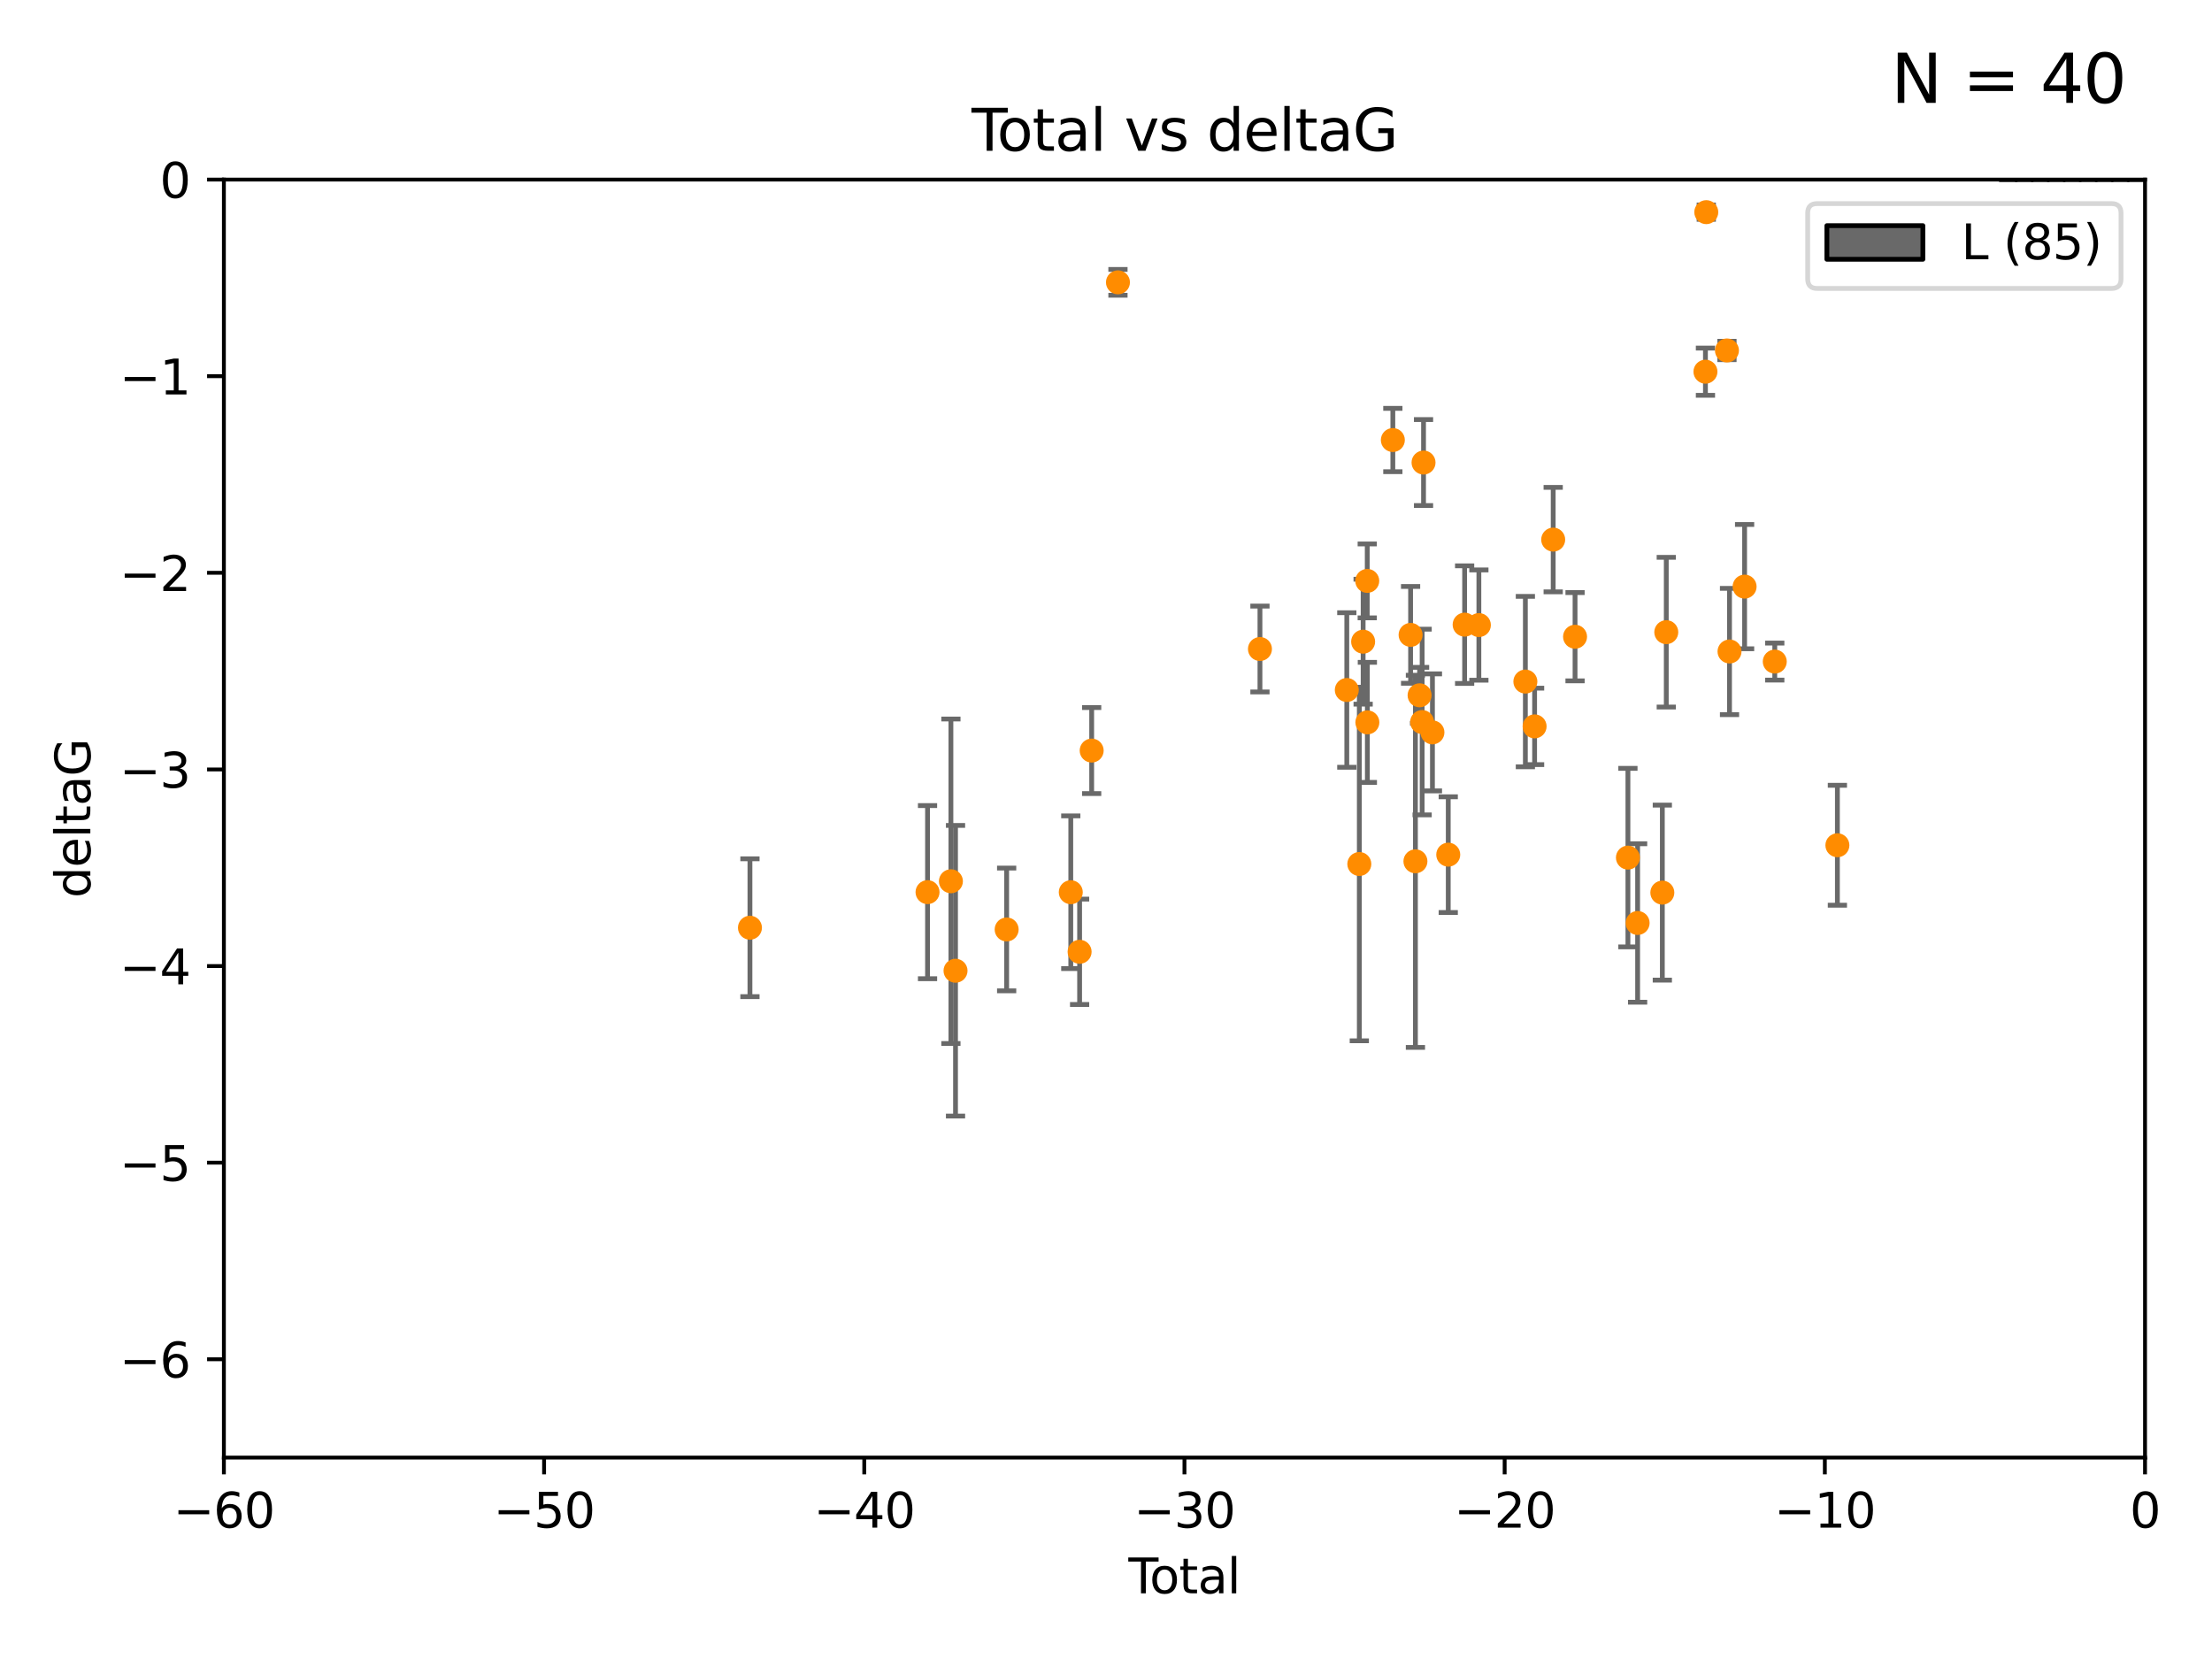<?xml version="1.0" encoding="utf-8" standalone="no"?>
<!DOCTYPE svg PUBLIC "-//W3C//DTD SVG 1.1//EN"
  "http://www.w3.org/Graphics/SVG/1.1/DTD/svg11.dtd">
<svg xmlns:xlink="http://www.w3.org/1999/xlink" width="460.8pt" height="345.6pt" viewBox="0 0 460.8 345.6" xmlns="http://www.w3.org/2000/svg" version="1.1">
 <defs>
  <style type="text/css">*{stroke-linejoin: round; stroke-linecap: butt}</style>
 </defs>
 <g id="figure_1">
  <g id="patch_1">
   <path d="M 0 345.6 
L 460.8 345.6 
L 460.8 0 
L 0 0 
z
" style="fill: #ffffff"/>
  </g>
  <g id="axes_1">
   <g id="patch_2">
    <path d="M 46.64 303.64 
L 446.85 303.64 
L 446.85 37.411 
L 46.64 37.411 
z
" style="fill: #ffffff"/>
   </g>
   <g id="patch_3">
    <path d="M 416.675 37.411 
L 420.01 37.411 
L 420.01 37.411 
L 416.675 37.411 
z
" clip-path="url(#pf19fe015da)" style="fill: #696969; stroke: #000000; stroke-linejoin: miter"/>
   </g>
   <g id="patch_4">
    <path d="M 420.01 37.411 
L 423.345 37.411 
L 423.345 37.411 
L 420.01 37.411 
z
" clip-path="url(#pf19fe015da)" style="fill: #696969; stroke: #000000; stroke-linejoin: miter"/>
   </g>
   <g id="patch_5">
    <path d="M 423.345 37.411 
L 426.68 37.411 
L 426.68 -454.088 
L 423.345 -454.088 
z
" clip-path="url(#pf19fe015da)" style="fill: #696969; stroke: #000000; stroke-linejoin: miter"/>
   </g>
   <g id="patch_6">
    <path d="M 426.68 37.411 
L 430.015 37.411 
L 430.015 -904.629 
L 426.68 -904.629 
z
" clip-path="url(#pf19fe015da)" style="fill: #696969; stroke: #000000; stroke-linejoin: miter"/>
   </g>
   <g id="patch_7">
    <path d="M 430.015 37.411 
L 433.35 37.411 
L 433.35 -1150.379 
L 430.015 -1150.379 
z
" clip-path="url(#pf19fe015da)" style="fill: #696969; stroke: #000000; stroke-linejoin: miter"/>
   </g>
   <g id="patch_8">
    <path d="M 433.35 37.411 
L 436.685 37.411 
L 436.685 -413.13 
L 433.35 -413.13 
z
" clip-path="url(#pf19fe015da)" style="fill: #696969; stroke: #000000; stroke-linejoin: miter"/>
   </g>
   <g id="patch_9">
    <path d="M 436.685 37.411 
L 440.02 37.411 
L 440.02 -372.172 
L 436.685 -372.172 
z
" clip-path="url(#pf19fe015da)" style="fill: #696969; stroke: #000000; stroke-linejoin: miter"/>
   </g>
   <g id="patch_10">
    <path d="M 440.02 37.411 
L 443.355 37.411 
L 443.355 37.411 
L 440.02 37.411 
z
" clip-path="url(#pf19fe015da)" style="fill: #696969; stroke: #000000; stroke-linejoin: miter"/>
   </g>
   <g id="patch_11">
    <path d="M 443.355 37.411 
L 446.691 37.411 
L 446.691 37.411 
L 443.355 37.411 
z
" clip-path="url(#pf19fe015da)" style="fill: #696969; stroke: #000000; stroke-linejoin: miter"/>
   </g>
   <g id="PathCollection_1">
    <defs>
     <path id="mf7f3158852" d="M 0 1.118 
C 0.297 1.118 0.581 1 0.791 0.791 
C 1 0.581 1.118 0.297 1.118 0 
C 1.118 -0.297 1 -0.581 0.791 -0.791 
C 0.581 -1 0.297 -1.118 0 -1.118 
C -0.297 -1.118 -0.581 -1 -0.791 -0.791 
C -1 -0.581 -1.118 -0.297 -1.118 0 
C -1.118 0.297 -1 0.581 -0.791 0.791 
C -0.581 1 -0.297 1.118 0 1.118 
z
" style="stroke: #ff8c00"/>
    </defs>
    <g clip-path="url(#pf19fe015da)">
     <use xlink:href="#mf7f3158852" x="156.227" y="193.261" style="fill: #ff8c00; stroke: #ff8c00"/>
     <use xlink:href="#mf7f3158852" x="193.222" y="185.85" style="fill: #ff8c00; stroke: #ff8c00"/>
     <use xlink:href="#mf7f3158852" x="198.092" y="183.582" style="fill: #ff8c00; stroke: #ff8c00"/>
     <use xlink:href="#mf7f3158852" x="199.053" y="202.224" style="fill: #ff8c00; stroke: #ff8c00"/>
     <use xlink:href="#mf7f3158852" x="209.704" y="193.624" style="fill: #ff8c00; stroke: #ff8c00"/>
     <use xlink:href="#mf7f3158852" x="223.063" y="185.865" style="fill: #ff8c00; stroke: #ff8c00"/>
     <use xlink:href="#mf7f3158852" x="224.902" y="198.274" style="fill: #ff8c00; stroke: #ff8c00"/>
     <use xlink:href="#mf7f3158852" x="227.416" y="156.358" style="fill: #ff8c00; stroke: #ff8c00"/>
     <use xlink:href="#mf7f3158852" x="232.89" y="58.817" style="fill: #ff8c00; stroke: #ff8c00"/>
     <use xlink:href="#mf7f3158852" x="262.471" y="135.2" style="fill: #ff8c00; stroke: #ff8c00"/>
     <use xlink:href="#mf7f3158852" x="280.563" y="143.737" style="fill: #ff8c00; stroke: #ff8c00"/>
     <use xlink:href="#mf7f3158852" x="283.17" y="179.987" style="fill: #ff8c00; stroke: #ff8c00"/>
     <use xlink:href="#mf7f3158852" x="283.966" y="133.674" style="fill: #ff8c00; stroke: #ff8c00"/>
     <use xlink:href="#mf7f3158852" x="284.822" y="121.011" style="fill: #ff8c00; stroke: #ff8c00"/>
     <use xlink:href="#mf7f3158852" x="284.847" y="150.482" style="fill: #ff8c00; stroke: #ff8c00"/>
     <use xlink:href="#mf7f3158852" x="290.155" y="91.667" style="fill: #ff8c00; stroke: #ff8c00"/>
     <use xlink:href="#mf7f3158852" x="293.852" y="132.256" style="fill: #ff8c00; stroke: #ff8c00"/>
     <use xlink:href="#mf7f3158852" x="294.86" y="179.428" style="fill: #ff8c00; stroke: #ff8c00"/>
     <use xlink:href="#mf7f3158852" x="295.726" y="144.844" style="fill: #ff8c00; stroke: #ff8c00"/>
     <use xlink:href="#mf7f3158852" x="296.256" y="150.412" style="fill: #ff8c00; stroke: #ff8c00"/>
     <use xlink:href="#mf7f3158852" x="296.549" y="96.359" style="fill: #ff8c00; stroke: #ff8c00"/>
     <use xlink:href="#mf7f3158852" x="298.403" y="152.568" style="fill: #ff8c00; stroke: #ff8c00"/>
     <use xlink:href="#mf7f3158852" x="301.697" y="178.041" style="fill: #ff8c00; stroke: #ff8c00"/>
     <use xlink:href="#mf7f3158852" x="305.109" y="130.125" style="fill: #ff8c00; stroke: #ff8c00"/>
     <use xlink:href="#mf7f3158852" x="308.078" y="130.213" style="fill: #ff8c00; stroke: #ff8c00"/>
     <use xlink:href="#mf7f3158852" x="317.762" y="141.984" style="fill: #ff8c00; stroke: #ff8c00"/>
     <use xlink:href="#mf7f3158852" x="319.685" y="151.317" style="fill: #ff8c00; stroke: #ff8c00"/>
     <use xlink:href="#mf7f3158852" x="323.558" y="112.409" style="fill: #ff8c00; stroke: #ff8c00"/>
     <use xlink:href="#mf7f3158852" x="328.112" y="132.642" style="fill: #ff8c00; stroke: #ff8c00"/>
     <use xlink:href="#mf7f3158852" x="339.126" y="178.658" style="fill: #ff8c00; stroke: #ff8c00"/>
     <use xlink:href="#mf7f3158852" x="341.146" y="192.274" style="fill: #ff8c00; stroke: #ff8c00"/>
     <use xlink:href="#mf7f3158852" x="346.294" y="185.949" style="fill: #ff8c00; stroke: #ff8c00"/>
     <use xlink:href="#mf7f3158852" x="347.116" y="131.693" style="fill: #ff8c00; stroke: #ff8c00"/>
     <use xlink:href="#mf7f3158852" x="355.276" y="77.429" style="fill: #ff8c00; stroke: #ff8c00"/>
     <use xlink:href="#mf7f3158852" x="355.45" y="44.195" style="fill: #ff8c00; stroke: #ff8c00"/>
     <use xlink:href="#mf7f3158852" x="359.757" y="73.007" style="fill: #ff8c00; stroke: #ff8c00"/>
     <use xlink:href="#mf7f3158852" x="360.29" y="135.716" style="fill: #ff8c00; stroke: #ff8c00"/>
     <use xlink:href="#mf7f3158852" x="363.432" y="122.203" style="fill: #ff8c00; stroke: #ff8c00"/>
     <use xlink:href="#mf7f3158852" x="369.717" y="137.82" style="fill: #ff8c00; stroke: #ff8c00"/>
     <use xlink:href="#mf7f3158852" x="382.763" y="176.082" style="fill: #ff8c00; stroke: #ff8c00"/>
    </g>
   </g>
   <g id="matplotlib.axis_1">
    <g id="xtick_1">
     <g id="line2d_1">
      <defs>
       <path id="mbe0e13dc2c" d="M 0 0 
L 0 3.5 
" style="stroke: #000000; stroke-width: 0.8"/>
      </defs>
      <g>
       <use xlink:href="#mbe0e13dc2c" x="46.64" y="303.64" style="stroke: #000000; stroke-width: 0.8"/>
      </g>
     </g>
     <g id="text_1">
      <!-- −60 -->
      <g transform="translate(36.088 318.238)scale(0.1 -0.1)">
       <defs>
        <path id="DejaVuSans-2212" d="M 678 2272 
L 4684 2272 
L 4684 1741 
L 678 1741 
L 678 2272 
z
" transform="scale(0.016)"/>
        <path id="DejaVuSans-36" d="M 2113 2584 
Q 1688 2584 1439 2293 
Q 1191 2003 1191 1497 
Q 1191 994 1439 701 
Q 1688 409 2113 409 
Q 2538 409 2786 701 
Q 3034 994 3034 1497 
Q 3034 2003 2786 2293 
Q 2538 2584 2113 2584 
z
M 3366 4563 
L 3366 3988 
Q 3128 4100 2886 4159 
Q 2644 4219 2406 4219 
Q 1781 4219 1451 3797 
Q 1122 3375 1075 2522 
Q 1259 2794 1537 2939 
Q 1816 3084 2150 3084 
Q 2853 3084 3261 2657 
Q 3669 2231 3669 1497 
Q 3669 778 3244 343 
Q 2819 -91 2113 -91 
Q 1303 -91 875 529 
Q 447 1150 447 2328 
Q 447 3434 972 4092 
Q 1497 4750 2381 4750 
Q 2619 4750 2861 4703 
Q 3103 4656 3366 4563 
z
" transform="scale(0.016)"/>
        <path id="DejaVuSans-30" d="M 2034 4250 
Q 1547 4250 1301 3770 
Q 1056 3291 1056 2328 
Q 1056 1369 1301 889 
Q 1547 409 2034 409 
Q 2525 409 2770 889 
Q 3016 1369 3016 2328 
Q 3016 3291 2770 3770 
Q 2525 4250 2034 4250 
z
M 2034 4750 
Q 2819 4750 3233 4129 
Q 3647 3509 3647 2328 
Q 3647 1150 3233 529 
Q 2819 -91 2034 -91 
Q 1250 -91 836 529 
Q 422 1150 422 2328 
Q 422 3509 836 4129 
Q 1250 4750 2034 4750 
z
" transform="scale(0.016)"/>
       </defs>
       <use xlink:href="#DejaVuSans-2212"/>
       <use xlink:href="#DejaVuSans-36" x="83.789"/>
       <use xlink:href="#DejaVuSans-30" x="147.412"/>
      </g>
     </g>
    </g>
    <g id="xtick_2">
     <g id="line2d_2">
      <g>
       <use xlink:href="#mbe0e13dc2c" x="113.342" y="303.64" style="stroke: #000000; stroke-width: 0.8"/>
      </g>
     </g>
     <g id="text_2">
      <!-- −50 -->
      <g transform="translate(102.789 318.238)scale(0.1 -0.1)">
       <defs>
        <path id="DejaVuSans-35" d="M 691 4666 
L 3169 4666 
L 3169 4134 
L 1269 4134 
L 1269 2991 
Q 1406 3038 1543 3061 
Q 1681 3084 1819 3084 
Q 2600 3084 3056 2656 
Q 3513 2228 3513 1497 
Q 3513 744 3044 326 
Q 2575 -91 1722 -91 
Q 1428 -91 1123 -41 
Q 819 9 494 109 
L 494 744 
Q 775 591 1075 516 
Q 1375 441 1709 441 
Q 2250 441 2565 725 
Q 2881 1009 2881 1497 
Q 2881 1984 2565 2268 
Q 2250 2553 1709 2553 
Q 1456 2553 1204 2497 
Q 953 2441 691 2322 
L 691 4666 
z
" transform="scale(0.016)"/>
       </defs>
       <use xlink:href="#DejaVuSans-2212"/>
       <use xlink:href="#DejaVuSans-35" x="83.789"/>
       <use xlink:href="#DejaVuSans-30" x="147.412"/>
      </g>
     </g>
    </g>
    <g id="xtick_3">
     <g id="line2d_3">
      <g>
       <use xlink:href="#mbe0e13dc2c" x="180.043" y="303.64" style="stroke: #000000; stroke-width: 0.8"/>
      </g>
     </g>
     <g id="text_3">
      <!-- −40 -->
      <g transform="translate(169.491 318.238)scale(0.1 -0.1)">
       <defs>
        <path id="DejaVuSans-34" d="M 2419 4116 
L 825 1625 
L 2419 1625 
L 2419 4116 
z
M 2253 4666 
L 3047 4666 
L 3047 1625 
L 3713 1625 
L 3713 1100 
L 3047 1100 
L 3047 0 
L 2419 0 
L 2419 1100 
L 313 1100 
L 313 1709 
L 2253 4666 
z
" transform="scale(0.016)"/>
       </defs>
       <use xlink:href="#DejaVuSans-2212"/>
       <use xlink:href="#DejaVuSans-34" x="83.789"/>
       <use xlink:href="#DejaVuSans-30" x="147.412"/>
      </g>
     </g>
    </g>
    <g id="xtick_4">
     <g id="line2d_4">
      <g>
       <use xlink:href="#mbe0e13dc2c" x="246.745" y="303.64" style="stroke: #000000; stroke-width: 0.8"/>
      </g>
     </g>
     <g id="text_4">
      <!-- −30 -->
      <g transform="translate(236.193 318.238)scale(0.1 -0.1)">
       <defs>
        <path id="DejaVuSans-33" d="M 2597 2516 
Q 3050 2419 3304 2112 
Q 3559 1806 3559 1356 
Q 3559 666 3084 287 
Q 2609 -91 1734 -91 
Q 1441 -91 1130 -33 
Q 819 25 488 141 
L 488 750 
Q 750 597 1062 519 
Q 1375 441 1716 441 
Q 2309 441 2620 675 
Q 2931 909 2931 1356 
Q 2931 1769 2642 2001 
Q 2353 2234 1838 2234 
L 1294 2234 
L 1294 2753 
L 1863 2753 
Q 2328 2753 2575 2939 
Q 2822 3125 2822 3475 
Q 2822 3834 2567 4026 
Q 2313 4219 1838 4219 
Q 1578 4219 1281 4162 
Q 984 4106 628 3988 
L 628 4550 
Q 988 4650 1302 4700 
Q 1616 4750 1894 4750 
Q 2613 4750 3031 4423 
Q 3450 4097 3450 3541 
Q 3450 3153 3228 2886 
Q 3006 2619 2597 2516 
z
" transform="scale(0.016)"/>
       </defs>
       <use xlink:href="#DejaVuSans-2212"/>
       <use xlink:href="#DejaVuSans-33" x="83.789"/>
       <use xlink:href="#DejaVuSans-30" x="147.412"/>
      </g>
     </g>
    </g>
    <g id="xtick_5">
     <g id="line2d_5">
      <g>
       <use xlink:href="#mbe0e13dc2c" x="313.447" y="303.64" style="stroke: #000000; stroke-width: 0.8"/>
      </g>
     </g>
     <g id="text_5">
      <!-- −20 -->
      <g transform="translate(302.894 318.238)scale(0.1 -0.1)">
       <defs>
        <path id="DejaVuSans-32" d="M 1228 531 
L 3431 531 
L 3431 0 
L 469 0 
L 469 531 
Q 828 903 1448 1529 
Q 2069 2156 2228 2338 
Q 2531 2678 2651 2914 
Q 2772 3150 2772 3378 
Q 2772 3750 2511 3984 
Q 2250 4219 1831 4219 
Q 1534 4219 1204 4116 
Q 875 4013 500 3803 
L 500 4441 
Q 881 4594 1212 4672 
Q 1544 4750 1819 4750 
Q 2544 4750 2975 4387 
Q 3406 4025 3406 3419 
Q 3406 3131 3298 2873 
Q 3191 2616 2906 2266 
Q 2828 2175 2409 1742 
Q 1991 1309 1228 531 
z
" transform="scale(0.016)"/>
       </defs>
       <use xlink:href="#DejaVuSans-2212"/>
       <use xlink:href="#DejaVuSans-32" x="83.789"/>
       <use xlink:href="#DejaVuSans-30" x="147.412"/>
      </g>
     </g>
    </g>
    <g id="xtick_6">
     <g id="line2d_6">
      <g>
       <use xlink:href="#mbe0e13dc2c" x="380.148" y="303.64" style="stroke: #000000; stroke-width: 0.8"/>
      </g>
     </g>
     <g id="text_6">
      <!-- −10 -->
      <g transform="translate(369.596 318.238)scale(0.1 -0.1)">
       <defs>
        <path id="DejaVuSans-31" d="M 794 531 
L 1825 531 
L 1825 4091 
L 703 3866 
L 703 4441 
L 1819 4666 
L 2450 4666 
L 2450 531 
L 3481 531 
L 3481 0 
L 794 0 
L 794 531 
z
" transform="scale(0.016)"/>
       </defs>
       <use xlink:href="#DejaVuSans-2212"/>
       <use xlink:href="#DejaVuSans-31" x="83.789"/>
       <use xlink:href="#DejaVuSans-30" x="147.412"/>
      </g>
     </g>
    </g>
    <g id="xtick_7">
     <g id="line2d_7">
      <g>
       <use xlink:href="#mbe0e13dc2c" x="446.85" y="303.64" style="stroke: #000000; stroke-width: 0.8"/>
      </g>
     </g>
     <g id="text_7">
      <!-- 0 -->
      <g transform="translate(443.669 318.238)scale(0.1 -0.1)">
       <use xlink:href="#DejaVuSans-30"/>
      </g>
     </g>
    </g>
    <g id="text_8">
     <!-- Total -->
     <g transform="translate(235.068 331.917)scale(0.1 -0.1)">
      <defs>
       <path id="DejaVuSans-54" d="M -19 4666 
L 3928 4666 
L 3928 4134 
L 2272 4134 
L 2272 0 
L 1638 0 
L 1638 4134 
L -19 4134 
L -19 4666 
z
" transform="scale(0.016)"/>
       <path id="DejaVuSans-6f" d="M 1959 3097 
Q 1497 3097 1228 2736 
Q 959 2375 959 1747 
Q 959 1119 1226 758 
Q 1494 397 1959 397 
Q 2419 397 2687 759 
Q 2956 1122 2956 1747 
Q 2956 2369 2687 2733 
Q 2419 3097 1959 3097 
z
M 1959 3584 
Q 2709 3584 3137 3096 
Q 3566 2609 3566 1747 
Q 3566 888 3137 398 
Q 2709 -91 1959 -91 
Q 1206 -91 779 398 
Q 353 888 353 1747 
Q 353 2609 779 3096 
Q 1206 3584 1959 3584 
z
" transform="scale(0.016)"/>
       <path id="DejaVuSans-74" d="M 1172 4494 
L 1172 3500 
L 2356 3500 
L 2356 3053 
L 1172 3053 
L 1172 1153 
Q 1172 725 1289 603 
Q 1406 481 1766 481 
L 2356 481 
L 2356 0 
L 1766 0 
Q 1100 0 847 248 
Q 594 497 594 1153 
L 594 3053 
L 172 3053 
L 172 3500 
L 594 3500 
L 594 4494 
L 1172 4494 
z
" transform="scale(0.016)"/>
       <path id="DejaVuSans-61" d="M 2194 1759 
Q 1497 1759 1228 1600 
Q 959 1441 959 1056 
Q 959 750 1161 570 
Q 1363 391 1709 391 
Q 2188 391 2477 730 
Q 2766 1069 2766 1631 
L 2766 1759 
L 2194 1759 
z
M 3341 1997 
L 3341 0 
L 2766 0 
L 2766 531 
Q 2569 213 2275 61 
Q 1981 -91 1556 -91 
Q 1019 -91 701 211 
Q 384 513 384 1019 
Q 384 1609 779 1909 
Q 1175 2209 1959 2209 
L 2766 2209 
L 2766 2266 
Q 2766 2663 2505 2880 
Q 2244 3097 1772 3097 
Q 1472 3097 1187 3025 
Q 903 2953 641 2809 
L 641 3341 
Q 956 3463 1253 3523 
Q 1550 3584 1831 3584 
Q 2591 3584 2966 3190 
Q 3341 2797 3341 1997 
z
" transform="scale(0.016)"/>
       <path id="DejaVuSans-6c" d="M 603 4863 
L 1178 4863 
L 1178 0 
L 603 0 
L 603 4863 
z
" transform="scale(0.016)"/>
      </defs>
      <use xlink:href="#DejaVuSans-54"/>
      <use xlink:href="#DejaVuSans-6f" x="44.084"/>
      <use xlink:href="#DejaVuSans-74" x="105.266"/>
      <use xlink:href="#DejaVuSans-61" x="144.475"/>
      <use xlink:href="#DejaVuSans-6c" x="205.754"/>
     </g>
    </g>
   </g>
   <g id="matplotlib.axis_2">
    <g id="ytick_1">
     <g id="line2d_8">
      <defs>
       <path id="m859762d698" d="M 0 0 
L -3.5 0 
" style="stroke: #000000; stroke-width: 0.8"/>
      </defs>
      <g>
       <use xlink:href="#m859762d698" x="46.64" y="283.161" style="stroke: #000000; stroke-width: 0.8"/>
      </g>
     </g>
     <g id="text_9">
      <!-- −6 -->
      <g transform="translate(24.898 286.96)scale(0.1 -0.1)">
       <use xlink:href="#DejaVuSans-2212"/>
       <use xlink:href="#DejaVuSans-36" x="83.789"/>
      </g>
     </g>
    </g>
    <g id="ytick_2">
     <g id="line2d_9">
      <g>
       <use xlink:href="#m859762d698" x="46.64" y="242.203" style="stroke: #000000; stroke-width: 0.8"/>
      </g>
     </g>
     <g id="text_10">
      <!-- −5 -->
      <g transform="translate(24.898 246.002)scale(0.1 -0.1)">
       <use xlink:href="#DejaVuSans-2212"/>
       <use xlink:href="#DejaVuSans-35" x="83.789"/>
      </g>
     </g>
    </g>
    <g id="ytick_3">
     <g id="line2d_10">
      <g>
       <use xlink:href="#m859762d698" x="46.64" y="201.244" style="stroke: #000000; stroke-width: 0.8"/>
      </g>
     </g>
     <g id="text_11">
      <!-- −4 -->
      <g transform="translate(24.898 205.044)scale(0.1 -0.1)">
       <use xlink:href="#DejaVuSans-2212"/>
       <use xlink:href="#DejaVuSans-34" x="83.789"/>
      </g>
     </g>
    </g>
    <g id="ytick_4">
     <g id="line2d_11">
      <g>
       <use xlink:href="#m859762d698" x="46.64" y="160.286" style="stroke: #000000; stroke-width: 0.8"/>
      </g>
     </g>
     <g id="text_12">
      <!-- −3 -->
      <g transform="translate(24.898 164.085)scale(0.1 -0.1)">
       <use xlink:href="#DejaVuSans-2212"/>
       <use xlink:href="#DejaVuSans-33" x="83.789"/>
      </g>
     </g>
    </g>
    <g id="ytick_5">
     <g id="line2d_12">
      <g>
       <use xlink:href="#m859762d698" x="46.64" y="119.328" style="stroke: #000000; stroke-width: 0.8"/>
      </g>
     </g>
     <g id="text_13">
      <!-- −2 -->
      <g transform="translate(24.898 123.127)scale(0.1 -0.1)">
       <use xlink:href="#DejaVuSans-2212"/>
       <use xlink:href="#DejaVuSans-32" x="83.789"/>
      </g>
     </g>
    </g>
    <g id="ytick_6">
     <g id="line2d_13">
      <g>
       <use xlink:href="#m859762d698" x="46.64" y="78.369" style="stroke: #000000; stroke-width: 0.8"/>
      </g>
     </g>
     <g id="text_14">
      <!-- −1 -->
      <g transform="translate(24.898 82.169)scale(0.1 -0.1)">
       <use xlink:href="#DejaVuSans-2212"/>
       <use xlink:href="#DejaVuSans-31" x="83.789"/>
      </g>
     </g>
    </g>
    <g id="ytick_7">
     <g id="line2d_14">
      <g>
       <use xlink:href="#m859762d698" x="46.64" y="37.411" style="stroke: #000000; stroke-width: 0.8"/>
      </g>
     </g>
     <g id="text_15">
      <!-- 0 -->
      <g transform="translate(33.278 41.21)scale(0.1 -0.1)">
       <use xlink:href="#DejaVuSans-30"/>
      </g>
     </g>
    </g>
    <g id="text_16">
     <!-- deltaG -->
     <g transform="translate(18.818 187.064)rotate(-90)scale(0.1 -0.1)">
      <defs>
       <path id="DejaVuSans-64" d="M 2906 2969 
L 2906 4863 
L 3481 4863 
L 3481 0 
L 2906 0 
L 2906 525 
Q 2725 213 2448 61 
Q 2172 -91 1784 -91 
Q 1150 -91 751 415 
Q 353 922 353 1747 
Q 353 2572 751 3078 
Q 1150 3584 1784 3584 
Q 2172 3584 2448 3432 
Q 2725 3281 2906 2969 
z
M 947 1747 
Q 947 1113 1208 752 
Q 1469 391 1925 391 
Q 2381 391 2643 752 
Q 2906 1113 2906 1747 
Q 2906 2381 2643 2742 
Q 2381 3103 1925 3103 
Q 1469 3103 1208 2742 
Q 947 2381 947 1747 
z
" transform="scale(0.016)"/>
       <path id="DejaVuSans-65" d="M 3597 1894 
L 3597 1613 
L 953 1613 
Q 991 1019 1311 708 
Q 1631 397 2203 397 
Q 2534 397 2845 478 
Q 3156 559 3463 722 
L 3463 178 
Q 3153 47 2828 -22 
Q 2503 -91 2169 -91 
Q 1331 -91 842 396 
Q 353 884 353 1716 
Q 353 2575 817 3079 
Q 1281 3584 2069 3584 
Q 2775 3584 3186 3129 
Q 3597 2675 3597 1894 
z
M 3022 2063 
Q 3016 2534 2758 2815 
Q 2500 3097 2075 3097 
Q 1594 3097 1305 2825 
Q 1016 2553 972 2059 
L 3022 2063 
z
" transform="scale(0.016)"/>
       <path id="DejaVuSans-47" d="M 3809 666 
L 3809 1919 
L 2778 1919 
L 2778 2438 
L 4434 2438 
L 4434 434 
Q 4069 175 3628 42 
Q 3188 -91 2688 -91 
Q 1594 -91 976 548 
Q 359 1188 359 2328 
Q 359 3472 976 4111 
Q 1594 4750 2688 4750 
Q 3144 4750 3555 4637 
Q 3966 4525 4313 4306 
L 4313 3634 
Q 3963 3931 3569 4081 
Q 3175 4231 2741 4231 
Q 1884 4231 1454 3753 
Q 1025 3275 1025 2328 
Q 1025 1384 1454 906 
Q 1884 428 2741 428 
Q 3075 428 3337 486 
Q 3600 544 3809 666 
z
" transform="scale(0.016)"/>
      </defs>
      <use xlink:href="#DejaVuSans-64"/>
      <use xlink:href="#DejaVuSans-65" x="63.477"/>
      <use xlink:href="#DejaVuSans-6c" x="125"/>
      <use xlink:href="#DejaVuSans-74" x="152.783"/>
      <use xlink:href="#DejaVuSans-61" x="191.992"/>
      <use xlink:href="#DejaVuSans-47" x="253.271"/>
     </g>
    </g>
   </g>
   <g id="LineCollection_1">
    <path d="M 156.227 207.616 
L 156.227 178.906 
" clip-path="url(#pf19fe015da)" style="fill: none; stroke: #696969"/>
    <path d="M 193.222 203.882 
L 193.222 167.818 
" clip-path="url(#pf19fe015da)" style="fill: none; stroke: #696969"/>
    <path d="M 198.092 217.379 
L 198.092 149.785 
" clip-path="url(#pf19fe015da)" style="fill: none; stroke: #696969"/>
    <path d="M 199.053 232.495 
L 199.053 171.952 
" clip-path="url(#pf19fe015da)" style="fill: none; stroke: #696969"/>
    <path d="M 209.704 206.412 
L 209.704 180.836 
" clip-path="url(#pf19fe015da)" style="fill: none; stroke: #696969"/>
    <path d="M 223.063 201.771 
L 223.063 169.959 
" clip-path="url(#pf19fe015da)" style="fill: none; stroke: #696969"/>
    <path d="M 224.902 209.251 
L 224.902 187.297 
" clip-path="url(#pf19fe015da)" style="fill: none; stroke: #696969"/>
    <path d="M 227.416 165.316 
L 227.416 147.4 
" clip-path="url(#pf19fe015da)" style="fill: none; stroke: #696969"/>
    <path d="M 232.89 61.51 
L 232.89 56.123 
" clip-path="url(#pf19fe015da)" style="fill: none; stroke: #696969"/>
    <path d="M 262.471 144.142 
L 262.471 126.259 
" clip-path="url(#pf19fe015da)" style="fill: none; stroke: #696969"/>
    <path d="M 280.563 159.833 
L 280.563 127.641 
" clip-path="url(#pf19fe015da)" style="fill: none; stroke: #696969"/>
    <path d="M 283.17 216.812 
L 283.17 143.163 
" clip-path="url(#pf19fe015da)" style="fill: none; stroke: #696969"/>
    <path d="M 283.966 146.685 
L 283.966 120.663 
" clip-path="url(#pf19fe015da)" style="fill: none; stroke: #696969"/>
    <path d="M 284.822 128.713 
L 284.822 113.31 
" clip-path="url(#pf19fe015da)" style="fill: none; stroke: #696969"/>
    <path d="M 284.847 162.987 
L 284.847 137.976 
" clip-path="url(#pf19fe015da)" style="fill: none; stroke: #696969"/>
    <path d="M 290.155 98.265 
L 290.155 85.069 
" clip-path="url(#pf19fe015da)" style="fill: none; stroke: #696969"/>
    <path d="M 293.852 142.34 
L 293.852 122.171 
" clip-path="url(#pf19fe015da)" style="fill: none; stroke: #696969"/>
    <path d="M 294.86 218.19 
L 294.86 140.665 
" clip-path="url(#pf19fe015da)" style="fill: none; stroke: #696969"/>
    <path d="M 295.726 150.671 
L 295.726 139.017 
" clip-path="url(#pf19fe015da)" style="fill: none; stroke: #696969"/>
    <path d="M 296.256 169.752 
L 296.256 131.072 
" clip-path="url(#pf19fe015da)" style="fill: none; stroke: #696969"/>
    <path d="M 296.549 105.312 
L 296.549 87.406 
" clip-path="url(#pf19fe015da)" style="fill: none; stroke: #696969"/>
    <path d="M 298.403 164.756 
L 298.403 140.38 
" clip-path="url(#pf19fe015da)" style="fill: none; stroke: #696969"/>
    <path d="M 301.697 190.096 
L 301.697 165.986 
" clip-path="url(#pf19fe015da)" style="fill: none; stroke: #696969"/>
    <path d="M 305.109 142.375 
L 305.109 117.876 
" clip-path="url(#pf19fe015da)" style="fill: none; stroke: #696969"/>
    <path d="M 308.078 141.702 
L 308.078 118.725 
" clip-path="url(#pf19fe015da)" style="fill: none; stroke: #696969"/>
    <path d="M 317.762 159.735 
L 317.762 124.234 
" clip-path="url(#pf19fe015da)" style="fill: none; stroke: #696969"/>
    <path d="M 319.685 159.281 
L 319.685 143.354 
" clip-path="url(#pf19fe015da)" style="fill: none; stroke: #696969"/>
    <path d="M 323.558 123.288 
L 323.558 101.53 
" clip-path="url(#pf19fe015da)" style="fill: none; stroke: #696969"/>
    <path d="M 328.112 141.837 
L 328.112 123.447 
" clip-path="url(#pf19fe015da)" style="fill: none; stroke: #696969"/>
    <path d="M 339.126 197.253 
L 339.126 160.063 
" clip-path="url(#pf19fe015da)" style="fill: none; stroke: #696969"/>
    <path d="M 341.146 208.781 
L 341.146 175.768 
" clip-path="url(#pf19fe015da)" style="fill: none; stroke: #696969"/>
    <path d="M 346.294 204.179 
L 346.294 167.719 
" clip-path="url(#pf19fe015da)" style="fill: none; stroke: #696969"/>
    <path d="M 347.116 147.286 
L 347.116 116.099 
" clip-path="url(#pf19fe015da)" style="fill: none; stroke: #696969"/>
    <path d="M 355.276 82.346 
L 355.276 72.511 
" clip-path="url(#pf19fe015da)" style="fill: none; stroke: #696969"/>
    <path d="M 355.45 45.692 
L 355.45 42.698 
" clip-path="url(#pf19fe015da)" style="fill: none; stroke: #696969"/>
    <path d="M 359.757 74.92 
L 359.757 71.095 
" clip-path="url(#pf19fe015da)" style="fill: none; stroke: #696969"/>
    <path d="M 360.29 148.868 
L 360.29 122.564 
" clip-path="url(#pf19fe015da)" style="fill: none; stroke: #696969"/>
    <path d="M 363.432 135.148 
L 363.432 109.257 
" clip-path="url(#pf19fe015da)" style="fill: none; stroke: #696969"/>
    <path d="M 369.717 141.674 
L 369.717 133.965 
" clip-path="url(#pf19fe015da)" style="fill: none; stroke: #696969"/>
    <path d="M 382.763 188.573 
L 382.763 163.591 
" clip-path="url(#pf19fe015da)" style="fill: none; stroke: #696969"/>
   </g>
   <g id="line2d_15">
    <defs>
     <path id="mccab9e55ca" d="M 2 0 
L -2 -0 
" style="stroke: #696969"/>
    </defs>
    <g clip-path="url(#pf19fe015da)">
     <use xlink:href="#mccab9e55ca" x="156.227" y="207.616" style="fill: #696969; stroke: #696969"/>
     <use xlink:href="#mccab9e55ca" x="193.222" y="203.882" style="fill: #696969; stroke: #696969"/>
     <use xlink:href="#mccab9e55ca" x="198.092" y="217.379" style="fill: #696969; stroke: #696969"/>
     <use xlink:href="#mccab9e55ca" x="199.053" y="232.495" style="fill: #696969; stroke: #696969"/>
     <use xlink:href="#mccab9e55ca" x="209.704" y="206.412" style="fill: #696969; stroke: #696969"/>
     <use xlink:href="#mccab9e55ca" x="223.063" y="201.771" style="fill: #696969; stroke: #696969"/>
     <use xlink:href="#mccab9e55ca" x="224.902" y="209.251" style="fill: #696969; stroke: #696969"/>
     <use xlink:href="#mccab9e55ca" x="227.416" y="165.316" style="fill: #696969; stroke: #696969"/>
     <use xlink:href="#mccab9e55ca" x="232.89" y="61.51" style="fill: #696969; stroke: #696969"/>
     <use xlink:href="#mccab9e55ca" x="262.471" y="144.142" style="fill: #696969; stroke: #696969"/>
     <use xlink:href="#mccab9e55ca" x="280.563" y="159.833" style="fill: #696969; stroke: #696969"/>
     <use xlink:href="#mccab9e55ca" x="283.17" y="216.812" style="fill: #696969; stroke: #696969"/>
     <use xlink:href="#mccab9e55ca" x="283.966" y="146.685" style="fill: #696969; stroke: #696969"/>
     <use xlink:href="#mccab9e55ca" x="284.822" y="128.713" style="fill: #696969; stroke: #696969"/>
     <use xlink:href="#mccab9e55ca" x="284.847" y="162.987" style="fill: #696969; stroke: #696969"/>
     <use xlink:href="#mccab9e55ca" x="290.155" y="98.265" style="fill: #696969; stroke: #696969"/>
     <use xlink:href="#mccab9e55ca" x="293.852" y="142.34" style="fill: #696969; stroke: #696969"/>
     <use xlink:href="#mccab9e55ca" x="294.86" y="218.19" style="fill: #696969; stroke: #696969"/>
     <use xlink:href="#mccab9e55ca" x="295.726" y="150.671" style="fill: #696969; stroke: #696969"/>
     <use xlink:href="#mccab9e55ca" x="296.256" y="169.752" style="fill: #696969; stroke: #696969"/>
     <use xlink:href="#mccab9e55ca" x="296.549" y="105.312" style="fill: #696969; stroke: #696969"/>
     <use xlink:href="#mccab9e55ca" x="298.403" y="164.756" style="fill: #696969; stroke: #696969"/>
     <use xlink:href="#mccab9e55ca" x="301.697" y="190.096" style="fill: #696969; stroke: #696969"/>
     <use xlink:href="#mccab9e55ca" x="305.109" y="142.375" style="fill: #696969; stroke: #696969"/>
     <use xlink:href="#mccab9e55ca" x="308.078" y="141.702" style="fill: #696969; stroke: #696969"/>
     <use xlink:href="#mccab9e55ca" x="317.762" y="159.735" style="fill: #696969; stroke: #696969"/>
     <use xlink:href="#mccab9e55ca" x="319.685" y="159.281" style="fill: #696969; stroke: #696969"/>
     <use xlink:href="#mccab9e55ca" x="323.558" y="123.288" style="fill: #696969; stroke: #696969"/>
     <use xlink:href="#mccab9e55ca" x="328.112" y="141.837" style="fill: #696969; stroke: #696969"/>
     <use xlink:href="#mccab9e55ca" x="339.126" y="197.253" style="fill: #696969; stroke: #696969"/>
     <use xlink:href="#mccab9e55ca" x="341.146" y="208.781" style="fill: #696969; stroke: #696969"/>
     <use xlink:href="#mccab9e55ca" x="346.294" y="204.179" style="fill: #696969; stroke: #696969"/>
     <use xlink:href="#mccab9e55ca" x="347.116" y="147.286" style="fill: #696969; stroke: #696969"/>
     <use xlink:href="#mccab9e55ca" x="355.276" y="82.346" style="fill: #696969; stroke: #696969"/>
     <use xlink:href="#mccab9e55ca" x="355.45" y="45.692" style="fill: #696969; stroke: #696969"/>
     <use xlink:href="#mccab9e55ca" x="359.757" y="74.92" style="fill: #696969; stroke: #696969"/>
     <use xlink:href="#mccab9e55ca" x="360.29" y="148.868" style="fill: #696969; stroke: #696969"/>
     <use xlink:href="#mccab9e55ca" x="363.432" y="135.148" style="fill: #696969; stroke: #696969"/>
     <use xlink:href="#mccab9e55ca" x="369.717" y="141.674" style="fill: #696969; stroke: #696969"/>
     <use xlink:href="#mccab9e55ca" x="382.763" y="188.573" style="fill: #696969; stroke: #696969"/>
    </g>
   </g>
   <g id="line2d_16">
    <g clip-path="url(#pf19fe015da)">
     <use xlink:href="#mccab9e55ca" x="156.227" y="178.906" style="fill: #696969; stroke: #696969"/>
     <use xlink:href="#mccab9e55ca" x="193.222" y="167.818" style="fill: #696969; stroke: #696969"/>
     <use xlink:href="#mccab9e55ca" x="198.092" y="149.785" style="fill: #696969; stroke: #696969"/>
     <use xlink:href="#mccab9e55ca" x="199.053" y="171.952" style="fill: #696969; stroke: #696969"/>
     <use xlink:href="#mccab9e55ca" x="209.704" y="180.836" style="fill: #696969; stroke: #696969"/>
     <use xlink:href="#mccab9e55ca" x="223.063" y="169.959" style="fill: #696969; stroke: #696969"/>
     <use xlink:href="#mccab9e55ca" x="224.902" y="187.297" style="fill: #696969; stroke: #696969"/>
     <use xlink:href="#mccab9e55ca" x="227.416" y="147.4" style="fill: #696969; stroke: #696969"/>
     <use xlink:href="#mccab9e55ca" x="232.89" y="56.123" style="fill: #696969; stroke: #696969"/>
     <use xlink:href="#mccab9e55ca" x="262.471" y="126.259" style="fill: #696969; stroke: #696969"/>
     <use xlink:href="#mccab9e55ca" x="280.563" y="127.641" style="fill: #696969; stroke: #696969"/>
     <use xlink:href="#mccab9e55ca" x="283.17" y="143.163" style="fill: #696969; stroke: #696969"/>
     <use xlink:href="#mccab9e55ca" x="283.966" y="120.663" style="fill: #696969; stroke: #696969"/>
     <use xlink:href="#mccab9e55ca" x="284.822" y="113.31" style="fill: #696969; stroke: #696969"/>
     <use xlink:href="#mccab9e55ca" x="284.847" y="137.976" style="fill: #696969; stroke: #696969"/>
     <use xlink:href="#mccab9e55ca" x="290.155" y="85.069" style="fill: #696969; stroke: #696969"/>
     <use xlink:href="#mccab9e55ca" x="293.852" y="122.171" style="fill: #696969; stroke: #696969"/>
     <use xlink:href="#mccab9e55ca" x="294.86" y="140.665" style="fill: #696969; stroke: #696969"/>
     <use xlink:href="#mccab9e55ca" x="295.726" y="139.017" style="fill: #696969; stroke: #696969"/>
     <use xlink:href="#mccab9e55ca" x="296.256" y="131.072" style="fill: #696969; stroke: #696969"/>
     <use xlink:href="#mccab9e55ca" x="296.549" y="87.406" style="fill: #696969; stroke: #696969"/>
     <use xlink:href="#mccab9e55ca" x="298.403" y="140.38" style="fill: #696969; stroke: #696969"/>
     <use xlink:href="#mccab9e55ca" x="301.697" y="165.986" style="fill: #696969; stroke: #696969"/>
     <use xlink:href="#mccab9e55ca" x="305.109" y="117.876" style="fill: #696969; stroke: #696969"/>
     <use xlink:href="#mccab9e55ca" x="308.078" y="118.725" style="fill: #696969; stroke: #696969"/>
     <use xlink:href="#mccab9e55ca" x="317.762" y="124.234" style="fill: #696969; stroke: #696969"/>
     <use xlink:href="#mccab9e55ca" x="319.685" y="143.354" style="fill: #696969; stroke: #696969"/>
     <use xlink:href="#mccab9e55ca" x="323.558" y="101.53" style="fill: #696969; stroke: #696969"/>
     <use xlink:href="#mccab9e55ca" x="328.112" y="123.447" style="fill: #696969; stroke: #696969"/>
     <use xlink:href="#mccab9e55ca" x="339.126" y="160.063" style="fill: #696969; stroke: #696969"/>
     <use xlink:href="#mccab9e55ca" x="341.146" y="175.768" style="fill: #696969; stroke: #696969"/>
     <use xlink:href="#mccab9e55ca" x="346.294" y="167.719" style="fill: #696969; stroke: #696969"/>
     <use xlink:href="#mccab9e55ca" x="347.116" y="116.099" style="fill: #696969; stroke: #696969"/>
     <use xlink:href="#mccab9e55ca" x="355.276" y="72.511" style="fill: #696969; stroke: #696969"/>
     <use xlink:href="#mccab9e55ca" x="355.45" y="42.698" style="fill: #696969; stroke: #696969"/>
     <use xlink:href="#mccab9e55ca" x="359.757" y="71.095" style="fill: #696969; stroke: #696969"/>
     <use xlink:href="#mccab9e55ca" x="360.29" y="122.564" style="fill: #696969; stroke: #696969"/>
     <use xlink:href="#mccab9e55ca" x="363.432" y="109.257" style="fill: #696969; stroke: #696969"/>
     <use xlink:href="#mccab9e55ca" x="369.717" y="133.965" style="fill: #696969; stroke: #696969"/>
     <use xlink:href="#mccab9e55ca" x="382.763" y="163.591" style="fill: #696969; stroke: #696969"/>
    </g>
   </g>
   <g id="line2d_17">
    <defs>
     <path id="m0a2a3ee824" d="M 0 2 
C 0.53 2 1.039 1.789 1.414 1.414 
C 1.789 1.039 2 0.53 2 0 
C 2 -0.53 1.789 -1.039 1.414 -1.414 
C 1.039 -1.789 0.53 -2 0 -2 
C -0.53 -2 -1.039 -1.789 -1.414 -1.414 
C -1.789 -1.039 -2 -0.53 -2 0 
C -2 0.53 -1.789 1.039 -1.414 1.414 
C -1.039 1.789 -0.53 2 0 2 
z
" style="stroke: #ff8c00"/>
    </defs>
    <g clip-path="url(#pf19fe015da)">
     <use xlink:href="#m0a2a3ee824" x="156.227" y="193.261" style="fill: #ff8c00; stroke: #ff8c00"/>
     <use xlink:href="#m0a2a3ee824" x="193.222" y="185.85" style="fill: #ff8c00; stroke: #ff8c00"/>
     <use xlink:href="#m0a2a3ee824" x="198.092" y="183.582" style="fill: #ff8c00; stroke: #ff8c00"/>
     <use xlink:href="#m0a2a3ee824" x="199.053" y="202.224" style="fill: #ff8c00; stroke: #ff8c00"/>
     <use xlink:href="#m0a2a3ee824" x="209.704" y="193.624" style="fill: #ff8c00; stroke: #ff8c00"/>
     <use xlink:href="#m0a2a3ee824" x="223.063" y="185.865" style="fill: #ff8c00; stroke: #ff8c00"/>
     <use xlink:href="#m0a2a3ee824" x="224.902" y="198.274" style="fill: #ff8c00; stroke: #ff8c00"/>
     <use xlink:href="#m0a2a3ee824" x="227.416" y="156.358" style="fill: #ff8c00; stroke: #ff8c00"/>
     <use xlink:href="#m0a2a3ee824" x="232.89" y="58.817" style="fill: #ff8c00; stroke: #ff8c00"/>
     <use xlink:href="#m0a2a3ee824" x="262.471" y="135.2" style="fill: #ff8c00; stroke: #ff8c00"/>
     <use xlink:href="#m0a2a3ee824" x="280.563" y="143.737" style="fill: #ff8c00; stroke: #ff8c00"/>
     <use xlink:href="#m0a2a3ee824" x="283.17" y="179.987" style="fill: #ff8c00; stroke: #ff8c00"/>
     <use xlink:href="#m0a2a3ee824" x="283.966" y="133.674" style="fill: #ff8c00; stroke: #ff8c00"/>
     <use xlink:href="#m0a2a3ee824" x="284.822" y="121.011" style="fill: #ff8c00; stroke: #ff8c00"/>
     <use xlink:href="#m0a2a3ee824" x="284.847" y="150.482" style="fill: #ff8c00; stroke: #ff8c00"/>
     <use xlink:href="#m0a2a3ee824" x="290.155" y="91.667" style="fill: #ff8c00; stroke: #ff8c00"/>
     <use xlink:href="#m0a2a3ee824" x="293.852" y="132.256" style="fill: #ff8c00; stroke: #ff8c00"/>
     <use xlink:href="#m0a2a3ee824" x="294.86" y="179.428" style="fill: #ff8c00; stroke: #ff8c00"/>
     <use xlink:href="#m0a2a3ee824" x="295.726" y="144.844" style="fill: #ff8c00; stroke: #ff8c00"/>
     <use xlink:href="#m0a2a3ee824" x="296.256" y="150.412" style="fill: #ff8c00; stroke: #ff8c00"/>
     <use xlink:href="#m0a2a3ee824" x="296.549" y="96.359" style="fill: #ff8c00; stroke: #ff8c00"/>
     <use xlink:href="#m0a2a3ee824" x="298.403" y="152.568" style="fill: #ff8c00; stroke: #ff8c00"/>
     <use xlink:href="#m0a2a3ee824" x="301.697" y="178.041" style="fill: #ff8c00; stroke: #ff8c00"/>
     <use xlink:href="#m0a2a3ee824" x="305.109" y="130.125" style="fill: #ff8c00; stroke: #ff8c00"/>
     <use xlink:href="#m0a2a3ee824" x="308.078" y="130.213" style="fill: #ff8c00; stroke: #ff8c00"/>
     <use xlink:href="#m0a2a3ee824" x="317.762" y="141.984" style="fill: #ff8c00; stroke: #ff8c00"/>
     <use xlink:href="#m0a2a3ee824" x="319.685" y="151.317" style="fill: #ff8c00; stroke: #ff8c00"/>
     <use xlink:href="#m0a2a3ee824" x="323.558" y="112.409" style="fill: #ff8c00; stroke: #ff8c00"/>
     <use xlink:href="#m0a2a3ee824" x="328.112" y="132.642" style="fill: #ff8c00; stroke: #ff8c00"/>
     <use xlink:href="#m0a2a3ee824" x="339.126" y="178.658" style="fill: #ff8c00; stroke: #ff8c00"/>
     <use xlink:href="#m0a2a3ee824" x="341.146" y="192.274" style="fill: #ff8c00; stroke: #ff8c00"/>
     <use xlink:href="#m0a2a3ee824" x="346.294" y="185.949" style="fill: #ff8c00; stroke: #ff8c00"/>
     <use xlink:href="#m0a2a3ee824" x="347.116" y="131.693" style="fill: #ff8c00; stroke: #ff8c00"/>
     <use xlink:href="#m0a2a3ee824" x="355.276" y="77.429" style="fill: #ff8c00; stroke: #ff8c00"/>
     <use xlink:href="#m0a2a3ee824" x="355.45" y="44.195" style="fill: #ff8c00; stroke: #ff8c00"/>
     <use xlink:href="#m0a2a3ee824" x="359.757" y="73.007" style="fill: #ff8c00; stroke: #ff8c00"/>
     <use xlink:href="#m0a2a3ee824" x="360.29" y="135.716" style="fill: #ff8c00; stroke: #ff8c00"/>
     <use xlink:href="#m0a2a3ee824" x="363.432" y="122.203" style="fill: #ff8c00; stroke: #ff8c00"/>
     <use xlink:href="#m0a2a3ee824" x="369.717" y="137.82" style="fill: #ff8c00; stroke: #ff8c00"/>
     <use xlink:href="#m0a2a3ee824" x="382.763" y="176.082" style="fill: #ff8c00; stroke: #ff8c00"/>
    </g>
   </g>
   <g id="patch_12">
    <path d="M 46.64 303.64 
L 46.64 37.411 
" style="fill: none; stroke: #000000; stroke-width: 0.8; stroke-linejoin: miter; stroke-linecap: square"/>
   </g>
   <g id="patch_13">
    <path d="M 446.85 303.64 
L 446.85 37.411 
" style="fill: none; stroke: #000000; stroke-width: 0.8; stroke-linejoin: miter; stroke-linecap: square"/>
   </g>
   <g id="patch_14">
    <path d="M 46.64 303.64 
L 446.85 303.64 
" style="fill: none; stroke: #000000; stroke-width: 0.8; stroke-linejoin: miter; stroke-linecap: square"/>
   </g>
   <g id="patch_15">
    <path d="M 46.64 37.411 
L 446.85 37.411 
" style="fill: none; stroke: #000000; stroke-width: 0.8; stroke-linejoin: miter; stroke-linecap: square"/>
   </g>
   <g id="text_17">
    <!-- N = 40 -->
    <g transform="translate(393.929 21.426)scale(0.14 -0.14)">
     <defs>
      <path id="DejaVuSans-4e" d="M 628 4666 
L 1478 4666 
L 3547 763 
L 3547 4666 
L 4159 4666 
L 4159 0 
L 3309 0 
L 1241 3903 
L 1241 0 
L 628 0 
L 628 4666 
z
" transform="scale(0.016)"/>
      <path id="DejaVuSans-20" transform="scale(0.016)"/>
      <path id="DejaVuSans-3d" d="M 678 2906 
L 4684 2906 
L 4684 2381 
L 678 2381 
L 678 2906 
z
M 678 1631 
L 4684 1631 
L 4684 1100 
L 678 1100 
L 678 1631 
z
" transform="scale(0.016)"/>
     </defs>
     <use xlink:href="#DejaVuSans-4e"/>
     <use xlink:href="#DejaVuSans-20" x="74.805"/>
     <use xlink:href="#DejaVuSans-3d" x="106.592"/>
     <use xlink:href="#DejaVuSans-20" x="190.381"/>
     <use xlink:href="#DejaVuSans-34" x="222.168"/>
     <use xlink:href="#DejaVuSans-30" x="285.791"/>
    </g>
   </g>
   <g id="text_18">
    <!-- Total vs deltaG -->
    <g transform="translate(202.397 31.411)scale(0.12 -0.12)">
     <defs>
      <path id="DejaVuSans-76" d="M 191 3500 
L 800 3500 
L 1894 563 
L 2988 3500 
L 3597 3500 
L 2284 0 
L 1503 0 
L 191 3500 
z
" transform="scale(0.016)"/>
      <path id="DejaVuSans-73" d="M 2834 3397 
L 2834 2853 
Q 2591 2978 2328 3040 
Q 2066 3103 1784 3103 
Q 1356 3103 1142 2972 
Q 928 2841 928 2578 
Q 928 2378 1081 2264 
Q 1234 2150 1697 2047 
L 1894 2003 
Q 2506 1872 2764 1633 
Q 3022 1394 3022 966 
Q 3022 478 2636 193 
Q 2250 -91 1575 -91 
Q 1294 -91 989 -36 
Q 684 19 347 128 
L 347 722 
Q 666 556 975 473 
Q 1284 391 1588 391 
Q 1994 391 2212 530 
Q 2431 669 2431 922 
Q 2431 1156 2273 1281 
Q 2116 1406 1581 1522 
L 1381 1569 
Q 847 1681 609 1914 
Q 372 2147 372 2553 
Q 372 3047 722 3315 
Q 1072 3584 1716 3584 
Q 2034 3584 2315 3537 
Q 2597 3491 2834 3397 
z
" transform="scale(0.016)"/>
     </defs>
     <use xlink:href="#DejaVuSans-54"/>
     <use xlink:href="#DejaVuSans-6f" x="44.084"/>
     <use xlink:href="#DejaVuSans-74" x="105.266"/>
     <use xlink:href="#DejaVuSans-61" x="144.475"/>
     <use xlink:href="#DejaVuSans-6c" x="205.754"/>
     <use xlink:href="#DejaVuSans-20" x="233.537"/>
     <use xlink:href="#DejaVuSans-76" x="265.324"/>
     <use xlink:href="#DejaVuSans-73" x="324.504"/>
     <use xlink:href="#DejaVuSans-20" x="376.604"/>
     <use xlink:href="#DejaVuSans-64" x="408.391"/>
     <use xlink:href="#DejaVuSans-65" x="471.867"/>
     <use xlink:href="#DejaVuSans-6c" x="533.391"/>
     <use xlink:href="#DejaVuSans-74" x="561.174"/>
     <use xlink:href="#DejaVuSans-61" x="600.383"/>
     <use xlink:href="#DejaVuSans-47" x="661.662"/>
    </g>
   </g>
   <g id="legend_1">
    <g id="patch_16">
     <path d="M 378.572 60.089 
L 439.85 60.089 
Q 441.85 60.089 441.85 58.089 
L 441.85 44.411 
Q 441.85 42.411 439.85 42.411 
L 378.572 42.411 
Q 376.572 42.411 376.572 44.411 
L 376.572 58.089 
Q 376.572 60.089 378.572 60.089 
z
" style="fill: #ffffff; opacity: 0.8; stroke: #cccccc; stroke-linejoin: miter"/>
    </g>
    <g id="patch_17">
     <path d="M 380.572 54.01 
L 400.572 54.01 
L 400.572 47.01 
L 380.572 47.01 
z
" style="fill: #696969; stroke: #000000; stroke-linejoin: miter"/>
    </g>
    <g id="text_19">
     <!-- L (85) -->
     <g transform="translate(408.572 54.01)scale(0.1 -0.1)">
      <defs>
       <path id="DejaVuSans-4c" d="M 628 4666 
L 1259 4666 
L 1259 531 
L 3531 531 
L 3531 0 
L 628 0 
L 628 4666 
z
" transform="scale(0.016)"/>
       <path id="DejaVuSans-28" d="M 1984 4856 
Q 1566 4138 1362 3434 
Q 1159 2731 1159 2009 
Q 1159 1288 1364 580 
Q 1569 -128 1984 -844 
L 1484 -844 
Q 1016 -109 783 600 
Q 550 1309 550 2009 
Q 550 2706 781 3412 
Q 1013 4119 1484 4856 
L 1984 4856 
z
" transform="scale(0.016)"/>
       <path id="DejaVuSans-38" d="M 2034 2216 
Q 1584 2216 1326 1975 
Q 1069 1734 1069 1313 
Q 1069 891 1326 650 
Q 1584 409 2034 409 
Q 2484 409 2743 651 
Q 3003 894 3003 1313 
Q 3003 1734 2745 1975 
Q 2488 2216 2034 2216 
z
M 1403 2484 
Q 997 2584 770 2862 
Q 544 3141 544 3541 
Q 544 4100 942 4425 
Q 1341 4750 2034 4750 
Q 2731 4750 3128 4425 
Q 3525 4100 3525 3541 
Q 3525 3141 3298 2862 
Q 3072 2584 2669 2484 
Q 3125 2378 3379 2068 
Q 3634 1759 3634 1313 
Q 3634 634 3220 271 
Q 2806 -91 2034 -91 
Q 1263 -91 848 271 
Q 434 634 434 1313 
Q 434 1759 690 2068 
Q 947 2378 1403 2484 
z
M 1172 3481 
Q 1172 3119 1398 2916 
Q 1625 2713 2034 2713 
Q 2441 2713 2670 2916 
Q 2900 3119 2900 3481 
Q 2900 3844 2670 4047 
Q 2441 4250 2034 4250 
Q 1625 4250 1398 4047 
Q 1172 3844 1172 3481 
z
" transform="scale(0.016)"/>
       <path id="DejaVuSans-29" d="M 513 4856 
L 1013 4856 
Q 1481 4119 1714 3412 
Q 1947 2706 1947 2009 
Q 1947 1309 1714 600 
Q 1481 -109 1013 -844 
L 513 -844 
Q 928 -128 1133 580 
Q 1338 1288 1338 2009 
Q 1338 2731 1133 3434 
Q 928 4138 513 4856 
z
" transform="scale(0.016)"/>
      </defs>
      <use xlink:href="#DejaVuSans-4c"/>
      <use xlink:href="#DejaVuSans-20" x="55.713"/>
      <use xlink:href="#DejaVuSans-28" x="87.5"/>
      <use xlink:href="#DejaVuSans-38" x="126.514"/>
      <use xlink:href="#DejaVuSans-35" x="190.137"/>
      <use xlink:href="#DejaVuSans-29" x="253.76"/>
     </g>
    </g>
   </g>
  </g>
 </g>
 <defs>
  <clipPath id="pf19fe015da">
   <rect x="46.64" y="37.411" width="400.21" height="266.229"/>
  </clipPath>
 </defs>
</svg>
